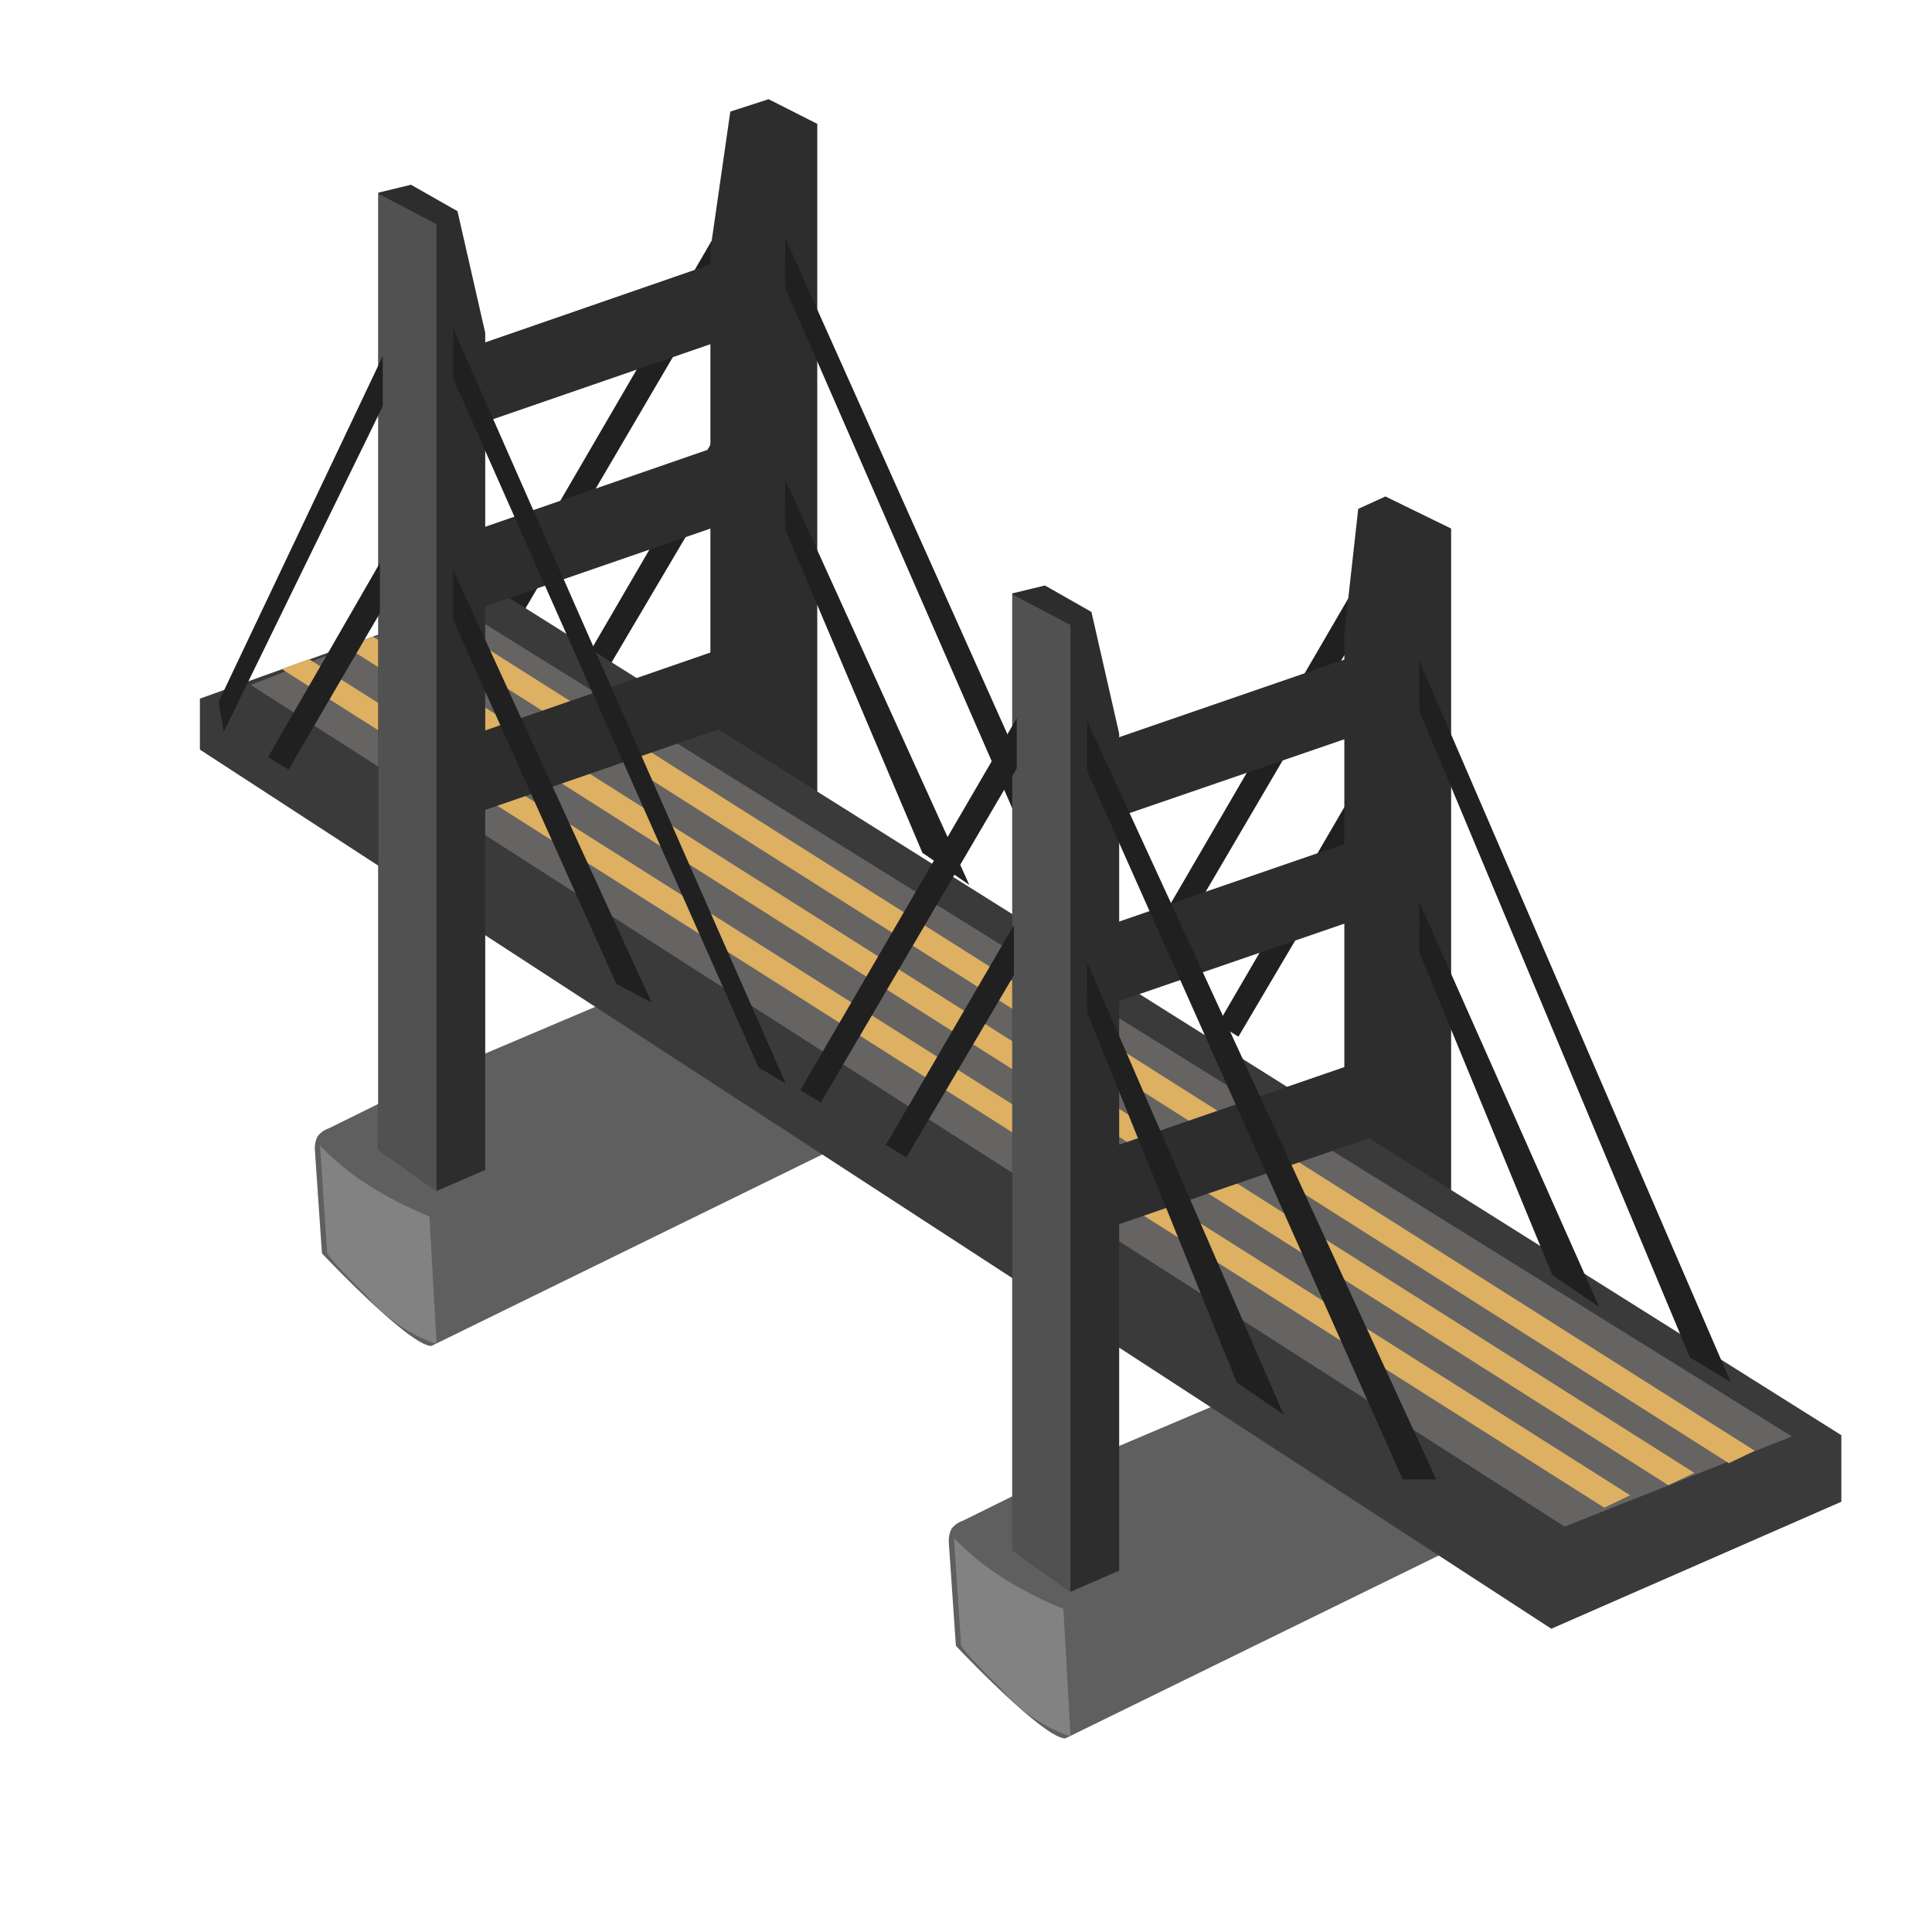 <svg xmlns="http://www.w3.org/2000/svg" xmlns:xlink="http://www.w3.org/1999/xlink" width="64" height="64" viewBox="0 0 64 64"><defs><clipPath id="b"><rect width="64" height="64"/></clipPath></defs><g id="a"><path d="M3167.481-1121.545l-6.49,11.069-.68-.411,7.17-12.319Z" transform="translate(-3122.801 1143)" fill="#202020"/><path d="M3167.481-1121.545l-6.49,11.069-.68-.411,7.17-12.319Z" transform="translate(-3143.801 1131)" fill="#202020"/><path d="M3165.387-1116.692l-3.561,6.032-.68-.411,4.241-7.282Z" transform="translate(-3120.801 1145)" fill="#202020"/><path d="M3165.387-1116.692l-3.561,6.032-.68-.411,4.241-7.282Z" transform="translate(-3141.801 1133)" fill="#202020"/><path d="M3155.533-1115.021v-27.613l.46-4.133.9-.411,2.178,1.063v31.77l-1.613.7Z" transform="translate(-3111 1163.624)" fill="#2d2d2d"/><path d="M3155.533-1115.021v-27.052l.659-4.579,1.268-.411,1.613.817v31.9l-1.613.7Z" transform="translate(-3132 1150.349)" fill="#2d2d2d"/><path d="M2517.031-1004.649a.908.908,0,0,0-.089.478l.233,3.4s2.906,3.085,3.628,3.066l13.291-6.511s.771-.326.87-.548a3.933,3.933,0,0,0,.1-.956v-2.627a1.167,1.167,0,0,0-.1-.564.713.713,0,0,0-.4-.279l-3.438-1.824-9.67,4.1-4.051,2A.776.776,0,0,0,2517.031-1004.649Z" transform="translate(-2485.51 1055.291)" fill="#5f5f5f"/><path d="M2517.031-1004.649a.908.908,0,0,0-.089.478l.233,3.4s2.906,3.085,3.628,3.066l13.291-6.511s.771-.326.87-.548a3.933,3.933,0,0,0,.1-.956v-2.627a1.167,1.167,0,0,0-.1-.564.713.713,0,0,0-.4-.279l-3.438-1.824-9.67,4.1-4.051,2A.776.776,0,0,0,2517.031-1004.649Z" transform="translate(-2506.51 1042.291)" fill="#5f5f5f"/><path d="M2519.111-1005.344l.234,3.51s-.2-.011,1.307,1.464a5.248,5.248,0,0,0,2.321,1.6l-.237-4.226a12.313,12.313,0,0,1-2.35-1.253A9,9,0,0,1,2519.111-1005.344Z" transform="translate(-2487.51 1056.291)" fill="#828282"/><path d="M2519.111-1005.344l.234,3.51s-.2-.011,1.307,1.464a5.248,5.248,0,0,0,2.321,1.6l-.237-4.226a12.313,12.313,0,0,1-2.35-1.253A9,9,0,0,1,2519.111-1005.344Z" transform="translate(-2508.51 1043.291)" fill="#828282"/><path d="M2370.038-1217.374l-9.608,4.207-44.767-29.122v-1.689l9.906-3.549,44.469,27.949Z" transform="translate(-2309.041 1267.121)" fill="#3a3a3a"/><path d="M2321.676-1241.351l43.523,27.881,7.529-2.985-44.254-27.513Z" transform="translate(-2313.371 1264.04)" fill="#666363"/><path d="M2323.7-1241.879l43.812,27.783.86-.411-43.769-27.7Z" transform="translate(-2314.371 1264.04)" fill="#ddb062"/><path d="M2325.829-1242.353l43.812,27.783.86-.411-43.769-27.7Z" transform="translate(-2312.371 1263.04)" fill="#ddb062"/><path d="M2325.826-1242.622l43.812,27.783.86-.411-43.769-27.7Z" transform="translate(-2314.371 1264.04)" fill="#ddb062"/><path d="M3155.533-1115.021v-31.7l1.081-.262,1.541.876.919,4.032v27.727l-1.613.7Z" transform="translate(-3143 1153.103)" fill="#2d2d2d"/><path d="M3159.073-1139.915l9.548-3.29v2.641l-9.548,3.282Z" transform="translate(-3122.319 1170.553)" fill="#2d2d2d"/><path d="M3159.073-1139.915l9.548-3.29v2.641l-9.548,3.282Z" transform="translate(-3122.319 1164.445)" fill="#2d2d2d"/><path d="M3159.073-1139.915l9.508-3.29v2.641l-9.508,3.282Z" transform="translate(-3145 1158.057)" fill="#2d2d2d"/><path d="M3159.073-1139.915l9.508-3.29v2.641l-9.508,3.282Z" transform="translate(-3145 1151.949)" fill="#2d2d2d"/><path d="M3159.073-1139.915l9.548-3.29v2.641l-9.548,3.282Z" transform="translate(-3122.319 1177.944)" fill="#2d2d2d"/><path d="M3159.073-1139.915l9.508-3.29v2.641l-9.508,3.282Z" transform="translate(-3143.92 1164.43)" fill="#2d2d2d"/><path d="M3155.533-1114.993v-31.668l1.927,1.012v32.034Z" transform="translate(-3143 1153.077)" fill="#515151"/><path d="M3154.014-1122.456l5.4,12.045,1.173.623-6.572-14.328Z" transform="translate(-3139 1143)" fill="#202020"/><path d="M3154.014-1122.456l4.406,10.687,1.554,1.062-5.959-13.409Z" transform="translate(-3107 1154)" fill="#202020"/><path d="M3154.014-1122.456l4.542,10.707,1.554,1.062-6.1-13.429Z" transform="translate(-3128 1140)" fill="#202020"/><path d="M3154.014-1122.456l10.115,22.817.9.534-11.013-25.012Z" transform="translate(-3139 1135)" fill="#202020"/><path d="M3154.014-1122.456l8.968,21.423,1.351.817-10.319-23.9Z" transform="translate(-3107 1146)" fill="#202020"/><path d="M3154.014-1122.456l9.345,21.418,1.351.817-10.7-23.9Z" transform="translate(-3128 1132)" fill="#202020"/><path d="M3155.533-1115.021v-31.7l1.081-.262,1.541.876.919,4.032v27.727l-1.613.7Z" transform="translate(-3122 1166.378)" fill="#2d2d2d"/><path d="M3155.533-1114.993v-31.668l1.927,1.012v32.034Z" transform="translate(-3122 1166.351)" fill="#515151"/><path d="M3154.014-1122.456l4.955,12.253,1.554,1.062-6.508-14.976Z" transform="translate(-3118 1156)" fill="#202020"/><path d="M3154.014-1122.456l10.452,23.464h1.111l-11.563-25.125Z" transform="translate(-3118 1148)" fill="#202020"/><path d="M3167.481-1121.545l-6.49,11.069-.68-.411,7.17-12.319Z" transform="translate(-3133.801 1147)" fill="#202020"/><path d="M3167.481-1121.545l-5.266,10.781-.176-.981,5.442-11.46Z" transform="translate(-3154.801 1135)" fill="#202020"/><path d="M3165.387-1116.692l-3.561,6.032-.68-.411,4.241-7.282Z" transform="translate(-3131.801 1149)" fill="#202020"/><path d="M3165.387-1116.692l-3.027,5.184-.68-.411,3.706-6.434Z" transform="translate(-3152.801 1137)" fill="#202020"/></g></svg>
